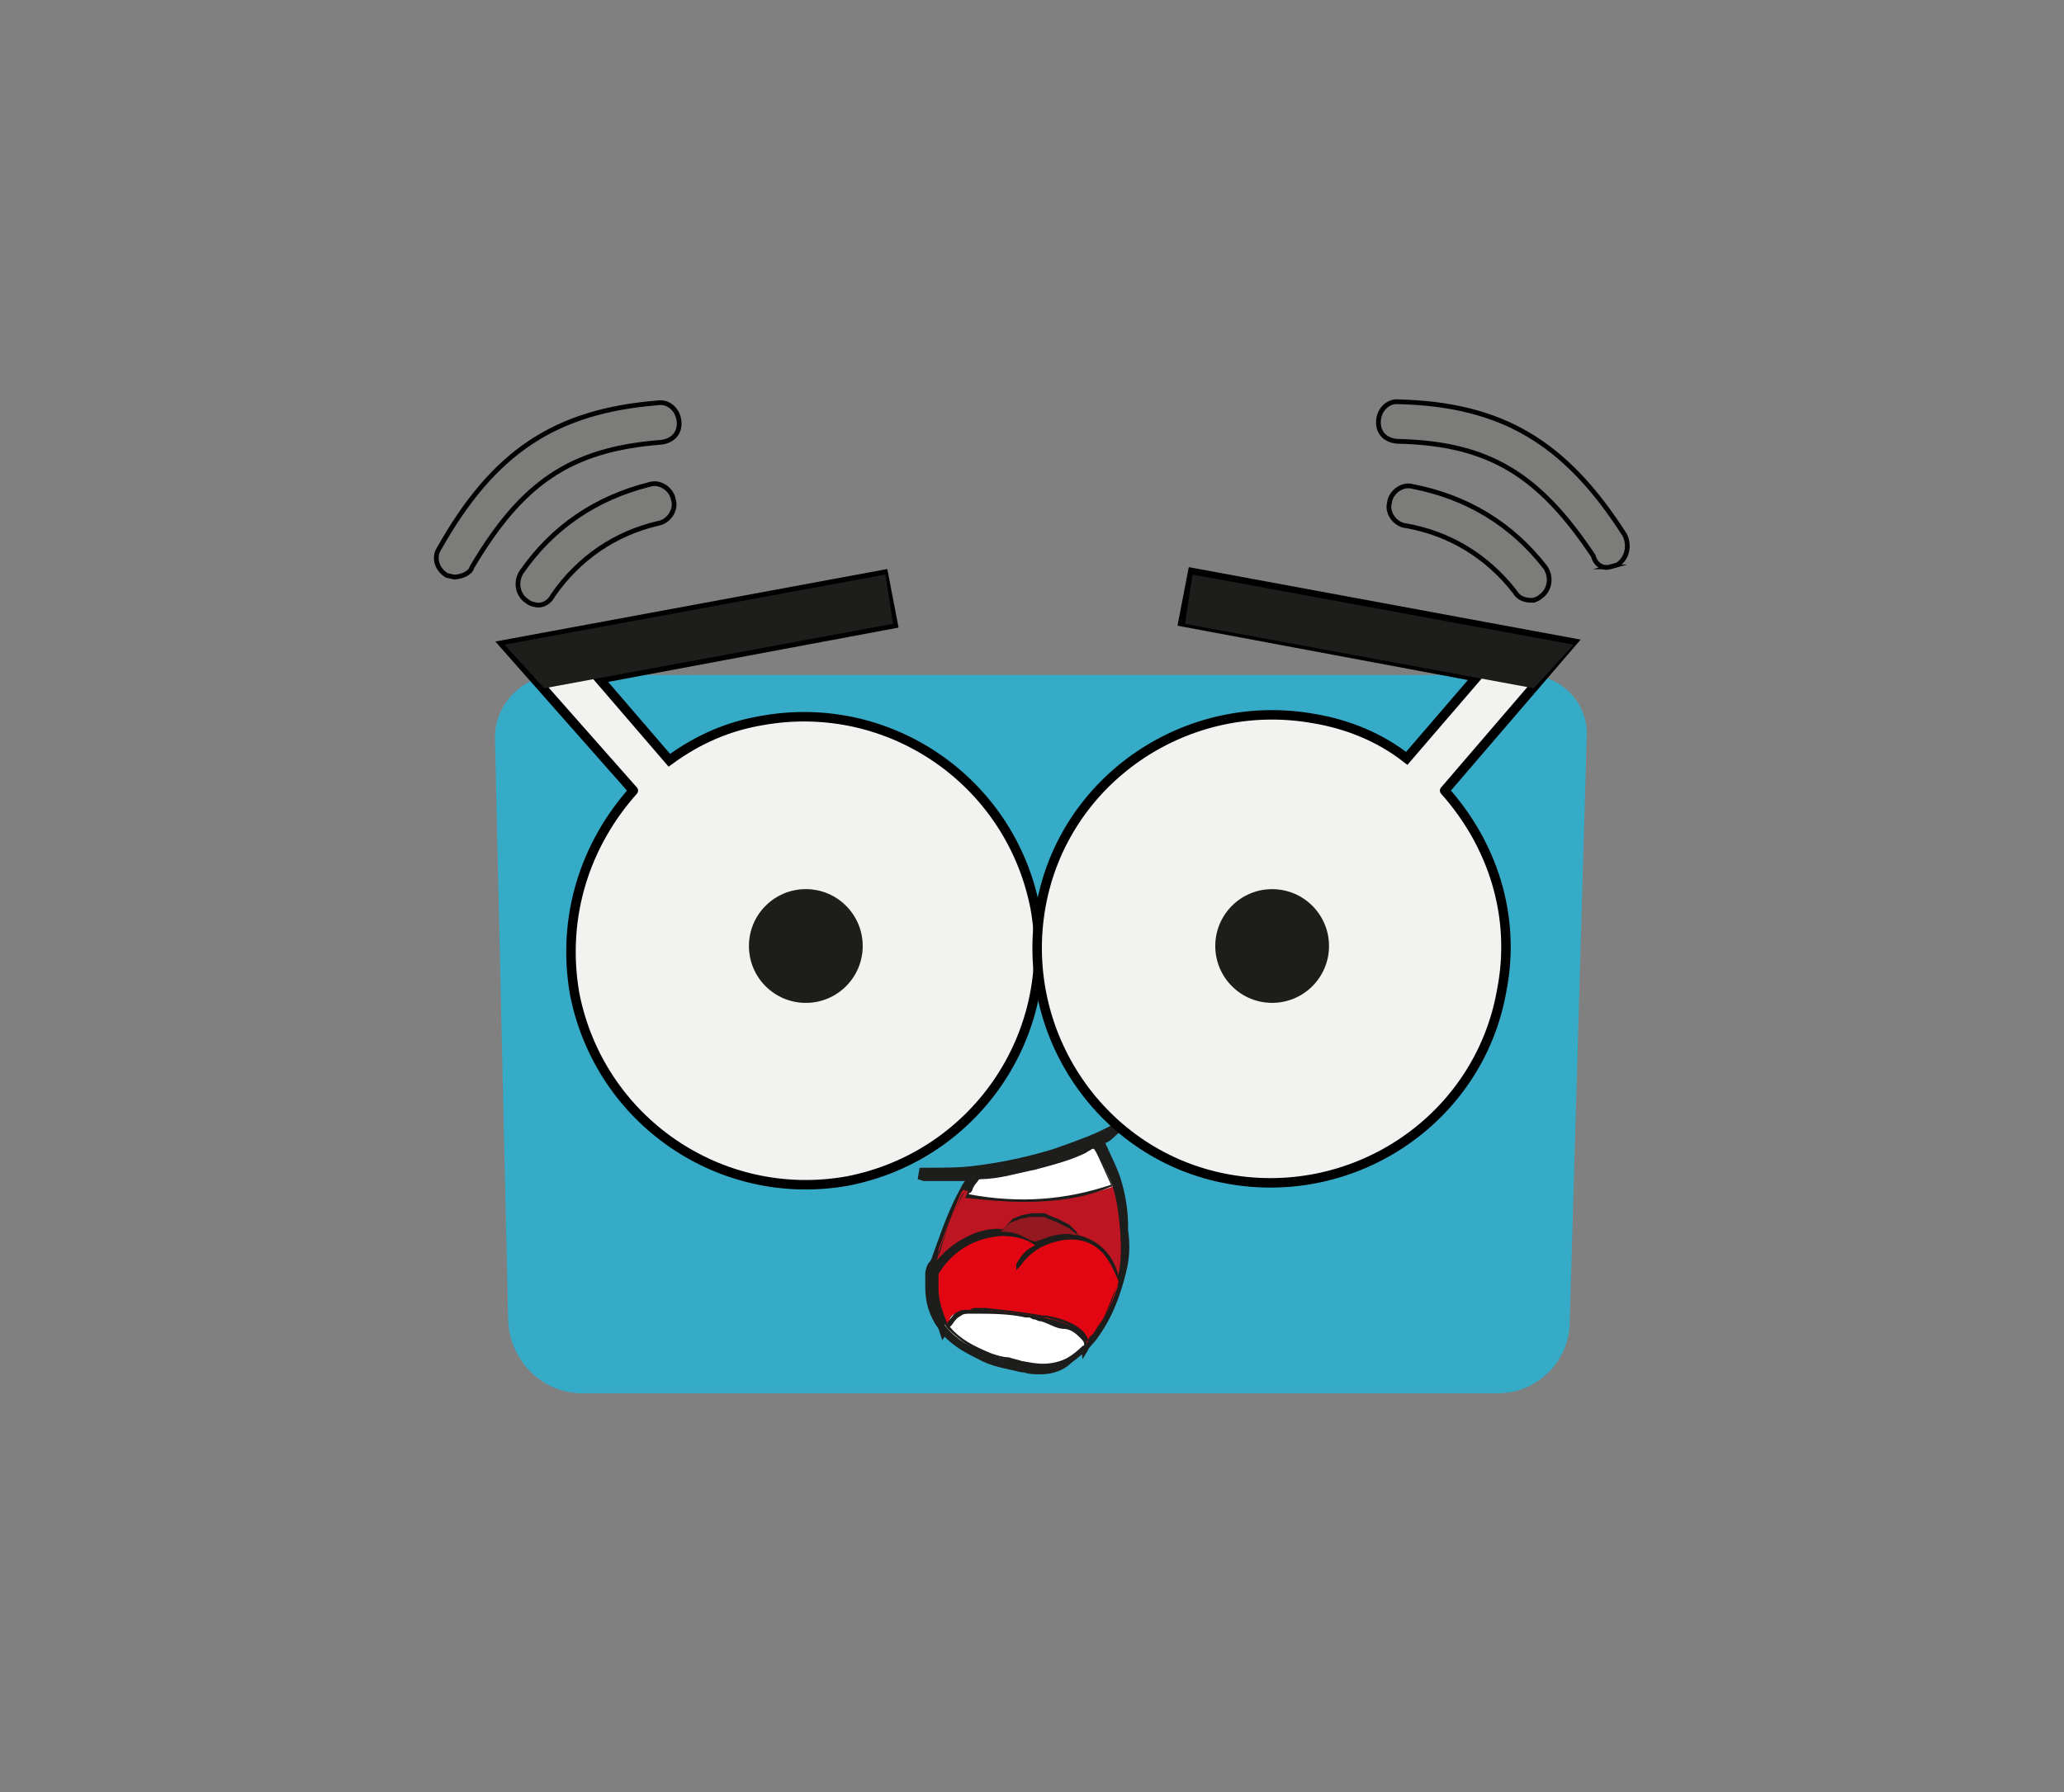 <?xml version="1.0" encoding="UTF-8"?>
<svg width="76" height="66" version="1.1" viewBox="0 0 76 66" xml:space="preserve" xmlns="http://www.w3.org/2000/svg">
<rect x="0" y="0" width="76" height="66" fill="#808080" stroke="none"/>
<style type="text/css">
	.st0{fill:#36ABC8;}
	.st1{fill:#1D1D1B;}
	.st2{fill:#E20613;}
	.st3{fill:#BD1622;}
	.st4{fill:#FFFFFF;}
	.st5{fill:#931820;}
	.st6{fill:none;stroke:#1D1D1B;stroke-miterlimit:10;}
	.st7{fill:#F2F2F1;stroke:#000000;stroke-width:0.5;stroke-linecap:round;stroke-miterlimit:10;}
	.st8{fill:#CECDCE;}
	.st9{fill:#838383;}
	.st10{fill:#353435;}
	.st11{fill-rule:evenodd;clip-rule:evenodd;fill:#7C7C7B;stroke:#020202;stroke-width:0.25;stroke-miterlimit:10;}
	.st12{fill:#7C7C7B;stroke:#020202;stroke-width:0.25;stroke-miterlimit:10;}
</style>
<g transform="translate(-2.367 .356)"><g transform="matrix(.698 0 0 .698 12.076 9.287)">
			<path class="st0" d="m65.1 59.7h-48.3c-2.1 0-3.8-1.7-3.9-3.8l-0.7-30.8c0-1.8 1.5-3.3 3.3-3.3h51.2c1.7 0 3.1 1.4 3.1 3.1l-0.9 31c0 2.1-1.7 3.8-3.8 3.8z"/>
		<path d="m34.8 48.1c0.9 0 1.7 0 2.6-0.2 1.5-0.2 2.9-0.5 4.3-0.9 1.2-0.4 2.5-0.9 3.7-1.6-0.1 0.1-5.1 4.3 0.2-0.1 0 0-0.2 0.2-0.1 0.2-0.7 0.5-0.8 0.3-1.6 0.7l0.2 0.4c0.4 0.8 0.8 1.6 1 2.4s0.3 1.5 0.3 2.3c0.1 0.7 0.1 1.4-0.1 2-0.3 1.2-0.7 2.4-1.6 3.4-0.3 0.5-0.8 0.8-1.2 1.1-0.8 0.5-1.6 0.5-2.4 0.3s-1.6-0.3-2.3-0.7c-0.6-0.3-1.2-0.6-1.6-1.2-0.3-0.4-0.5-0.8-0.6-1.2-0.3-0.9-0.2-1.8 0.1-2.7 0.4-1.2 0.9-2.3 1.4-3.4 0.2-0.3 0.4-0.7 0.5-1.1-0.3 0-0.6 0.1-0.9 0.1-0.7 0-1.3 0-1.9 0.2 0.1 0 0.1 0 0 0zm1.3 8c0.1-0.2 0.2-0.2 0.2-0.4 0.2-0.2 0.5-0.4 0.8-0.4h1.1c1 0.1 2 0.2 3 0.4 0.5 0.1 0.9 0.2 1.4 0.4s0.9 0.5 0.9 1c0.1-0.1 0.1-0.1 0.1-0.2 0.2-0.3 0.5-0.7 0.7-1 0.4-0.6 0.6-1.3 0.9-2v-0.2c-0.2-0.5-0.4-0.9-0.6-1.2-0.7-0.9-1.7-1.2-2.8-1-0.9 0.2-1.5 0.7-1.9 1.4l-0.3 0.1c0.2-0.5 0.6-0.8 1.1-1.1-0.5-0.4-1.2-0.6-1.9-0.6-1.3 0.1-2.4 0.8-3.2 1.8-0.1 0.2-0.2 0.3-0.2 0.5v0.6c0 0.6 0.3 1.3 0.7 1.9zm-0.7-3.1s0.1 0 0 0c0.8-0.8 1.3-1.2 2.1-1.6 1.1-0.4 2.2-0.3 3.2 0.4 0.1-0.1 0.2-0.2 0.3-0.2 1.1-0.5 2.1-0.5 3 0.3 0.5 0.4 0.8 0.9 1 1.6 0 0.1 0 0.1 0.1 0.2 0.5-1.2 0.1-4.5-0.3-5.2h-0.1c-2.5 0.8-5 0.9-7.6 0.5-0.2 0-0.2 0-0.2 0.1-0.5 1-0.9 2-1.2 3-0.1 0.4-0.2 0.6-0.3 0.9zm5 2.6h-0.2c-0.9-0.2-1.9-0.2-2.9-0.2-0.2 0-0.4 0-0.5 0.1-0.3 0.1-0.5 0.4-0.6 0.6-0.1 0.1-0.1 0.2 0 0.2 0.6 0.7 1.4 1.1 2.2 1.4 0.5 0.2 1 0.3 1.6 0.5 0.5 0.2 1.1 0.2 1.6 0.1 0.7-0.2 1.2-0.5 1.8-1l0.1-0.1c0-0.2-0.1-0.4-0.2-0.5-0.3-0.3-0.6-0.5-1-0.6-0.8-0.2-1.3-0.3-1.9-0.5zm4.5-7.2c-0.3-0.8-0.6-1.5-1-2.2-0.2 0.1-0.3 0.2-0.5 0.2-0.9 0.4-1.8 0.7-2.7 0.9s-1.9 0.5-2.8 0.5c-0.1 0-0.2 0.1-0.2 0.2-0.1 0.2-0.2 0.4-0.3 0.5s-0.1 0.2-0.2 0.2c2.5 0.7 5.1 0.6 7.7-0.3z"/>
		<path class="st1" d="m41 58.7c-0.3 0-0.6 0-0.9-0.1h-0.1c-0.8-0.2-1.6-0.3-2.3-0.7-0.6-0.3-1.2-0.6-1.8-1.2-0.3-0.4-0.5-0.8-0.7-1.3-0.3-0.9-0.3-1.9 0.1-3 0.5-1.4 0.9-2.5 1.4-3.4 0.1-0.2 0.2-0.4 0.3-0.5h-0.3-1.3-0.4-0.2l-0.3-0.1 0.1-0.6h0.3c1 0 1.8 0 2.6-0.1 1.6-0.2 2.9-0.5 4.2-0.9 1.4-0.5 2.6-0.9 3.6-1.6l0.9-0.5-0.3 0.3v0.1h0.5l-0.8 0.5c-0.2 0.2-0.3 0.2-0.4 0.3-0.3 0.2-0.5 0.5-0.8 0.6 0.3 0.7 0.7 1.4 0.9 2.2 0.2 0.7 0.3 1.5 0.3 2.2v0.2c0.1 0.7 0.1 1.4-0.1 2.2-0.3 1.2-0.7 2.4-1.6 3.6-0.4 0.5-0.9 0.9-1.3 1.2-0.4 0.4-1 0.6-1.6 0.6zm-4.5-2.5c0.5 0.5 1.1 0.9 2 1.2 0.3 0.2 0.7 0.2 1.1 0.3 0.2 0.1 0.3 0.1 0.5 0.2 0.3 0.1 0.9 0.1 1.4 0.1 0.5-0.1 1-0.4 1.6-0.9 0-0.1-0.1-0.2-0.1-0.2-0.2-0.2-0.5-0.4-0.9-0.5s-0.8-0.2-1.2-0.2h-0.2l-0.5-0.1c-1.1-0.2-1.9-0.2-2.8-0.2-0.2 0-0.3 0-0.5 0.1-0.2-0.1-0.3 0-0.4 0.2zm1-1.2h0.6c0.9 0.1 2 0.2 3 0.4h0.2c0.5 0.1 0.9 0.2 1.4 0.4 0.2 0.2 0.6 0.3 0.9 0.7 0.2-0.2 0.3-0.5 0.5-0.6 0.3-0.5 0.5-1.1 0.7-1.7l0.1-0.2c-0.2-0.5-0.3-0.8-0.6-1.2-0.6-0.8-1.5-1.1-2.4-0.9-0.7 0.2-1.3 0.6-1.8 1.2 0 0 0 0.1-0.1 0.1l-0.2 0.3-0.6-0.5 0.2-0.2c0.2-0.3 0.5-0.6 0.8-0.9-0.4-0.2-0.9-0.3-1.3-0.3-1.2 0.1-2.1 0.6-3 1.6-0.1 0.1-0.1 0.2-0.1 0.2v0.2 0.4c0 0.5 0.2 0.9 0.4 1.4 0.2-0.3 0.6-0.5 1-0.5h0.1s0.1 0 0.2 0.1c-0.1 0 0 0 0 0zm7.3-1.1zm0-0.1zm-2.4-2.7c0.7 0 1.3 0.2 1.9 0.7 0.3 0.2 0.5 0.5 0.8 0.9 0.1-1.2-0.2-3-0.4-3.7-2.3 0.7-4.8 0.9-7.4 0.4-0.4 0.8-0.8 1.6-1.1 2.6 0.4-0.3 0.8-0.5 1.2-0.7 1.2-0.5 2.3-0.4 3.4 0.3 0.1 0 0.1-0.1 0.2-0.1 0.4-0.3 0.9-0.4 1.4-0.4zm-4.8-2.4c2.4 0.4 4.6 0.2 6.8-0.4l-0.5-1.1c-0.2 0.2-0.3 0.2-0.4 0.3-0.2 0.1-0.4 0.3-0.6 0.1s-0.1-0.4 0.2-0.6c-0.7 0.3-1.5 0.5-2.4 0.8-1 0.2-1.9 0.5-2.9 0.5 0 0.1-0.1 0.2-0.2 0.4v0z"/>
		<path class="st2" d="m36.1 56.1c-0.4-0.6-0.7-1.2-0.7-1.9v-0.6c0-0.2 0.1-0.3 0.2-0.5 0.9-1 1.9-1.7 3.2-1.8 0.7-0.1 1.3 0.2 1.9 0.6-0.5 0.3-0.8 0.6-1.1 1.1l0.1-0.1c0.5-0.7 1.1-1.2 1.9-1.4 1.1-0.3 2.1 0.1 2.8 1 0.3 0.4 0.5 0.8 0.6 1.2v0.2c-0.2 0.7-0.5 1.4-0.9 2-0.2 0.4-0.5 0.7-0.7 1 0 0.1-0.1 0.1-0.1 0.2-0.1-0.5-0.5-0.9-0.9-1-0.5-0.2-0.9-0.3-1.4-0.4-1-0.2-2-0.3-3-0.4h-1.1c-0.3 0-0.6 0.2-0.8 0.4 0.1 0.2 0 0.3 0 0.4z"/>
		<path class="st1" d="m43.2 57.9-0.1-0.7c0-0.4-0.2-0.5-0.7-0.8-0.4-0.2-0.8-0.2-1.2-0.3h-0.2c-1-0.2-2-0.3-3-0.4h-0.8-0.3c-0.2 0-0.4 0.1-0.5 0.3-0.1 0.1-0.1 0.2-0.2 0.2 0 0.1-0.1 0.1-0.1 0.2l-0.3 0.5-0.2-0.6c-0.5-0.7-0.7-1.4-0.7-2.2v-0.5-0.2c0-0.2 0.1-0.5 0.2-0.6 0.9-1.2 2.1-1.8 3.4-1.9 0.7-0.1 1.4 0.2 2 0.6 0.2-0.2 0.5-0.2 0.9-0.3 1.2-0.3 2.4 0.1 3.1 1.1 0.3 0.4 0.5 0.9 0.7 1.3 0 0.1 0.1 0.2 0 0.4l-0.1 0.2c-0.2 0.6-0.4 1.2-0.8 1.9-0.2 0.2-0.4 0.5-0.5 0.8-0.1 0.1-0.2 0.2-0.2 0.3s-0.1 0.1-0.1 0.2zm-5.7-2.9h0.6c0.9 0.1 2 0.2 3 0.4h0.2c0.5 0.1 0.9 0.2 1.4 0.4 0.2 0.2 0.6 0.3 0.9 0.7 0.2-0.2 0.3-0.5 0.5-0.6 0.3-0.5 0.5-1.1 0.7-1.7l0.1-0.2c-0.2-0.5-0.3-0.8-0.6-1.2-0.6-0.8-1.5-1.1-2.4-0.9-0.7 0.2-1.3 0.6-1.8 1.2 0 0 0 0.1-0.1 0.1l-0.2 0.3-0.6-0.5 0.2-0.2c0.2-0.3 0.5-0.6 0.8-0.9-0.4-0.2-0.9-0.3-1.3-0.3-1.2 0.1-2.1 0.6-3 1.6-0.1 0.1-0.1 0.2-0.1 0.2v0.2 0.4c0 0.5 0.2 0.9 0.4 1.4 0.2-0.3 0.6-0.5 1-0.5h0.1s0.1 0 0.2 0.1c-0.1 0 0 0 0 0zm7.3-1.1zm0-0.1z"/>
		<path class="st3" d="m35.4 53c0.1-0.3 0.2-0.5 0.2-0.9 0.4-1 0.8-2.1 1.2-3 0.1-0.1 0.1-0.2 0.2-0.1 2.6 0.5 5.1 0.3 7.6-0.5h0.1c0.4 0.8 0.8 4 0.3 5.2 0-0.1-0.1-0.1-0.1-0.2-0.2-0.6-0.5-1.2-1-1.6-0.9-0.8-1.9-0.8-3-0.3-0.1 0.1-0.2 0.1-0.3 0.2-1-0.7-2-0.9-3.2-0.4-0.6 0.4-1.2 0.8-2 1.6 0.1 0 0 0 0 0z"/>
		<path class="st1" d="m45.2 54-0.1-0.2s0-0.1-0.1-0.1c-0.2-0.7-0.5-1.2-1-1.6-0.9-0.7-1.8-0.8-3-0.3-0.1 0-0.2 0.1-0.2 0.1s-0.1 0-0.1 0.1h-0.2c-0.9-0.7-1.9-0.9-3.1-0.4-0.8 0.3-1.3 0.7-2 1.6v0.1l-0.1-0.1v-0.2l0.1-0.2c0.1-0.2 0.2-0.4 0.2-0.5 0.4-1.2 0.8-2.1 1.2-3 0.1-0.2 0.2-0.2 0.3-0.2 2.7 0.3 5.2 0.2 7.6-0.6h0.1 0.1v0.1c0.5 0.8 0.8 4.1 0.3 5.3zm-2.8-2.7c0.6 0 1.2 0.2 1.7 0.6s0.8 0.9 1 1.6c0.3-1.3 0-4.1-0.4-4.9-2.4 0.8-5 0.9-7.6 0.5-0.1 0-0.1 0-0.2 0.1-0.5 0.9-0.9 1.9-1.2 3-0.1 0.2-0.2 0.4-0.2 0.5 0.6-0.7 1.2-1.1 1.9-1.4 1.2-0.5 2.3-0.3 3.2 0.4h0.1c0.1-0.1 0.2-0.1 0.2-0.1 0.6-0.2 1-0.3 1.5-0.3z"/>
		<path class="st4" d="m40.4 55.6c0.5 0.2 1.2 0.2 1.7 0.4 0.4 0.1 0.8 0.3 1 0.6 0.2 0.2 0.2 0.3 0.2 0.5 0 0 0 0.1-0.1 0.1-0.5 0.5-1.1 0.9-1.8 1-0.5 0.1-1 0-1.6-0.1-0.5-0.2-1.1-0.2-1.6-0.5-0.9-0.3-1.6-0.7-2.2-1.4-0.1-0.1-0.1-0.2 0-0.2 0.2-0.2 0.3-0.5 0.6-0.6 0.2-0.1 0.4-0.1 0.5-0.1 0.9 0 1.9 0.1 2.9 0.2 0.3 0.1 0.3 0.1 0.4 0.1z"/>
		<path class="st1" d="m41.1 58.4c-0.4 0-0.8-0.1-1.2-0.2-0.2-0.1-0.4-0.1-0.6-0.2-0.3-0.1-0.6-0.2-0.9-0.2-1-0.4-1.7-0.9-2.3-1.5-0.1-0.1-0.2-0.2 0-0.4l0.1-0.1c0.2-0.2 0.3-0.5 0.6-0.6 0.2-0.1 0.4-0.1 0.6-0.1 1 0 2 0.1 2.9 0.2h0.1l0.3 0.1c0.1 0 0.2 0.1 0.3 0.1 0.4 0.1 0.8 0.2 1.2 0.2 0.5 0.1 0.9 0.3 1.1 0.6 0.2 0.2 0.2 0.4 0.2 0.7 0 0.1-0.1 0.2-0.1 0.2-0.6 0.5-1.2 0.9-1.9 1-0.1 0.2-0.3 0.2-0.4 0.2zm-1.1-0.4c0.6 0.1 1 0.2 1.6 0.1s1.2-0.4 1.7-0.9c0-0.2-0.1-0.3-0.2-0.4-0.2-0.2-0.5-0.5-0.9-0.5s-0.8-0.3-1.2-0.4c-0.2 0-0.2-0.1-0.4-0.1l-0.2-0.1h-0.2c-0.9-0.2-1.8-0.2-2.9-0.2-0.2 0-0.4 0-0.5 0.1-0.2 0.1-0.3 0.2-0.5 0.5l-0.1 0.1c0.5 0.6 1.2 1 2.2 1.4 0.3 0.1 0.6 0.2 0.9 0.2 0.3 0.1 0.4 0.1 0.7 0.2zm3.2-0.9z"/>
		<path class="st4" d="m44.8 48.8c-2.6 0.9-5.1 0.9-7.7 0.5 0.1-0.1 0.1-0.2 0.2-0.2 0.1-0.2 0.2-0.4 0.3-0.5s0.1-0.2 0.2-0.2c0.9-0.1 1.9-0.3 2.8-0.5s1.9-0.5 2.7-0.9c0.2-0.1 0.3-0.2 0.5-0.2 0.4 0.6 0.7 1.3 1 2z"/>
		<path class="st1" d="m40.1 49.6c-1 0-2-0.1-3-0.2h-0.1l0.1-0.2c0-0.1 0.1-0.2 0.1-0.2 0-0.1 0.1-0.2 0.1-0.2 0.1-0.2 0.2-0.2 0.2-0.4 0.1-0.2 0.2-0.2 0.3-0.2 0.9-0.1 1.9-0.3 2.8-0.5 1.1-0.3 1.9-0.5 2.7-0.9 0.1-0.1 0.2-0.1 0.3-0.2l0.2-0.1 1 2.3h-0.1c-1.4 0.6-2.9 0.8-4.6 0.8zm-2.9-0.4c2.7 0.5 5.1 0.3 7.5-0.5l-0.9-2-0.1 0.1c-0.1 0.1-0.2 0.1-0.3 0.2-0.8 0.4-1.6 0.6-2.7 0.9-1 0.2-1.9 0.5-2.9 0.5-0.1 0-0.1 0-0.2 0.1-0.1 0.2-0.2 0.2-0.2 0.4 0 0.1-0.1 0.2-0.1 0.2-0.1 0-0.1 0.1-0.1 0.1z"/>
		<polygon class="st5" points="41.2 50.4 41.4 50.4 41.9 50.6 42.5 50.9 43 51.3 43 51.5 42.5 51.4 41.7 51.5 40.8 51.8 38.8 51.2 39.4 50.6 40 50.4 40.4 50.3 40.5 50.3 40.7 50.3 41 50.3"/>
		<path class="st1" d="m40.8 51.9-2.1-0.6 0.7-0.6 0.5-0.2 0.5-0.1h0.8l0.2 0.1 0.5 0.2 0.6 0.3 0.5 0.4 0.1 0.4-0.7-0.1-0.8 0.1zm-1.9-0.7 1.8 0.5 0.9-0.3 0.8-0.1 0.5 0.1v-0.2l-0.4-0.4-0.6-0.3-0.5-0.2-0.2-0.1h-0.7l-0.5 0.1-0.5 0.2z"/>
		<path class="st2" d="m36.1 56.1c-0.4-0.6-0.6-1.2-0.6-1.9v-0.6c0-0.2 0.1-0.3 0.2-0.5 0.9-1 1.9-1.7 3.2-1.8 0.7-0.1 1.3 0.2 1.9 0.6-0.5 0.3-0.8 0.6-1.1 1.1l0.1-0.1c0.5-0.7 1.1-1.2 1.9-1.4 1.1-0.3 2.1 0.1 2.8 1 0.3 0.4 0.5 0.8 0.6 1.2v0.2c-0.2 0.7-0.5 1.4-0.9 2-0.2 0.4-0.5 0.7-0.7 1 0 0.1-0.1 0.1-0.1 0.2-0.1-0.5-0.5-0.9-0.9-1-0.5-0.2-0.9-0.3-1.4-0.4-1-0.2-2-0.3-3-0.4h-1.1c-0.3 0-0.6 0.2-0.8 0.4 0 0.2-0.1 0.3-0.1 0.4z"/>
		<path class="st1" d="m43.4 57.3v-0.2c-0.1-0.5-0.5-0.8-0.9-1s-0.9-0.3-1.2-0.4h-0.2c-1-0.2-2-0.3-3-0.4h-0.8-0.3c-0.3 0-0.5 0.2-0.7 0.4-0.1 0.1-0.1 0.2-0.2 0.2 0 0.1-0.1 0.1-0.1 0.2l-0.1 0.1h0.1c-0.4-0.7-0.6-1.3-0.7-2v-0.5-0.2c0-0.2 0.1-0.4 0.2-0.5 0.9-1.2 1.9-1.7 3.3-1.8 0.7-0.1 1.3 0.2 1.9 0.6 0.3-0.2 0.6-0.3 0.9-0.4 1.1-0.3 2.2 0.1 2.9 1 0.3 0.4 0.5 0.8 0.6 1.2v0.2l-0.1 0.3c-0.2 0.6-0.4 1.2-0.8 1.8-0.2 0.2-0.3 0.5-0.5 0.7-0.1 0.1-0.2 0.2-0.2 0.3l-0.2 0.2zm-5.9-2.1h0.6c0.9 0.1 1.9 0.2 3 0.4h0.2c0.5 0.1 0.9 0.2 1.3 0.4s0.8 0.5 0.9 0.9c0.1-0.1 0.2-0.2 0.2-0.3 0.2-0.2 0.4-0.5 0.5-0.7 0.3-0.5 0.5-1.2 0.8-1.8l0.1-0.2v-0.1c-0.2-0.5-0.4-0.9-0.6-1.2-0.6-0.9-1.6-1.2-2.7-0.9-0.8 0.2-1.4 0.6-1.9 1.3l-0.2 0.2v-0.3c0.2-0.4 0.5-0.8 1-1-0.5-0.4-1.2-0.5-1.8-0.5-1.2 0.1-2.3 0.6-3.1 1.7-0.1 0.2-0.2 0.2-0.2 0.4v0.2 0.5c0 0.6 0.2 1.2 0.5 1.9 0.1-0.1 0.1-0.2 0.2-0.2 0.2-0.3 0.5-0.5 0.9-0.5 0.1-0.2 0.3-0.2 0.3-0.2z"/>
			<path class="st6" d="m33.5 36.1"/>
			<path class="st7" d="m19.5 27.9-6.8-7.7 20-3.7 0.5 2.6-15.5 2.9 3.7 4.3c1.5-1.1 3.1-1.8 4.9-2.1 6.7-1.2 13.1 3.2 14.4 9.9 1.2 6.7-3.2 13.1-9.9 14.4-6.7 1.2-13.1-3.2-14.4-9.9-0.7-4.1 0.6-7.9 3.1-10.7"/>
			<polygon class="st1" points="14.8 22.5 12.7 20.2 32.8 16.5 33.2 19.1"/>
			<circle class="st8" cx="53.2" cy="36.1" r="3"/>
			<circle class="st9" cx="53.2" cy="36.1" r="1.8"/>
			<circle class="st10" cx="53.2" cy="36.2" r=".7"/>
			<circle class="st8" cx="28.6" cy="36.1" r="3"/>
			<circle class="st9" cx="28.6" cy="36.1" r="1.8"/>
			<circle class="st10" cx="28.6" cy="36.2" r=".7"/>
	<path class="st6" d="m33.5 36.1"/>
	<circle class="st8" cx="53.2" cy="36.1" r="3"/>
	<circle class="st9" cx="53.2" cy="36.1" r="1.8"/>
	<circle class="st10" cx="53.2" cy="36.2" r=".7"/>
	<circle class="st9" cx="28.6" cy="36.1" r="1.8"/>
	<circle class="st10" cx="28.6" cy="36.2" r=".7"/>
	<circle class="st1" cx="28.6" cy="36.1" r="3"/>
			<path class="st7" d="m62.3 27.9c2.5 2.8 3.8 6.6 3 10.6-1.2 6.7-7.7 11.1-14.4 9.9s-11.1-7.7-9.9-14.4 7.7-11.1 14.4-9.9c1.8 0.3 3.5 1 4.9 2.1l3.7-4.3-15.5-2.9 0.5-2.6 20 3.7-6.7 7.8"/>
			<polygon class="st1" points="69.1 20.2 67 22.5 48.6 19.1 49 16.5"/>
	<circle class="st1" cx="53.2" cy="36.1" r="3"/>
</g><g id="g4174_1_" transform="matrix(-.698 0 0 .698 73.301 2.638)">
	<g id="path4176_1_" transform="rotate(-12.505 71.921 21.869)">
		<path class="st11" d="m67.1 21.3c2.4 1.2 4.1 3 5.1 5.5"/>
		<path class="st12" d="m72.1 27.8c0.2 0 0.3 0 0.5-0.1 0.5-0.2 0.8-0.8 0.6-1.4-1.1-2.7-3-4.7-5.6-6-0.5-0.3-1.2 0-1.4 0.5-0.3 0.5 0 1.2 0.5 1.4 2.1 1 3.7 2.7 4.6 4.9 0.1 0.4 0.4 0.7 0.8 0.7z"/>
	</g>
	<g id="path4178_1_" transform="rotate(-12.505 71.921 21.869)">
		<path class="st12" d="m76.6 27.3h0.4c0.6-0.2 0.9-0.8 0.7-1.3-1.7-5.6-4.4-8.4-9.6-10-0.5-0.2-1.1 0.1-1.3 0.7s0.1 1.1 0.7 1.3c4.6 1.4 6.7 3.7 8.3 8.6 0 0.3 0.4 0.6 0.8 0.7z"/>
	</g>
</g><g id="g4174_2_" transform="matrix(-.672 .188 .188 .672 59.618 2.108)">
	<g id="path4176_2_">
		<path class="st11" d="m8.6 25.7c1-2.5 2.7-4.3 5.1-5.5"/>
		<path class="st12" d="m8.7 26.8c-0.2 0-0.3 0-0.5-0.1-0.5-0.2-0.8-0.8-0.6-1.4 1.1-2.7 3-4.7 5.6-6 0.5-0.3 1.2 0 1.4 0.5 0.3 0.5 0 1.2-0.5 1.4-2.1 1-3.7 2.7-4.6 4.9-0.1 0.4-0.4 0.6-0.8 0.7z"/>
	</g>
	<g id="path4178_2_">
		<path class="st12" d="m4.3 26.2h-0.4c-0.6-0.2-0.9-0.8-0.8-1.4 1.7-5.6 4.4-8.4 9.6-10 0.5-0.2 1.1 0.1 1.3 0.7s-0.1 1.1-0.7 1.3c-4.6 1.4-6.7 3.7-8.3 8.6 0 0.5-0.3 0.8-0.7 0.8z"/>
	</g>
</g></g>
</svg>
